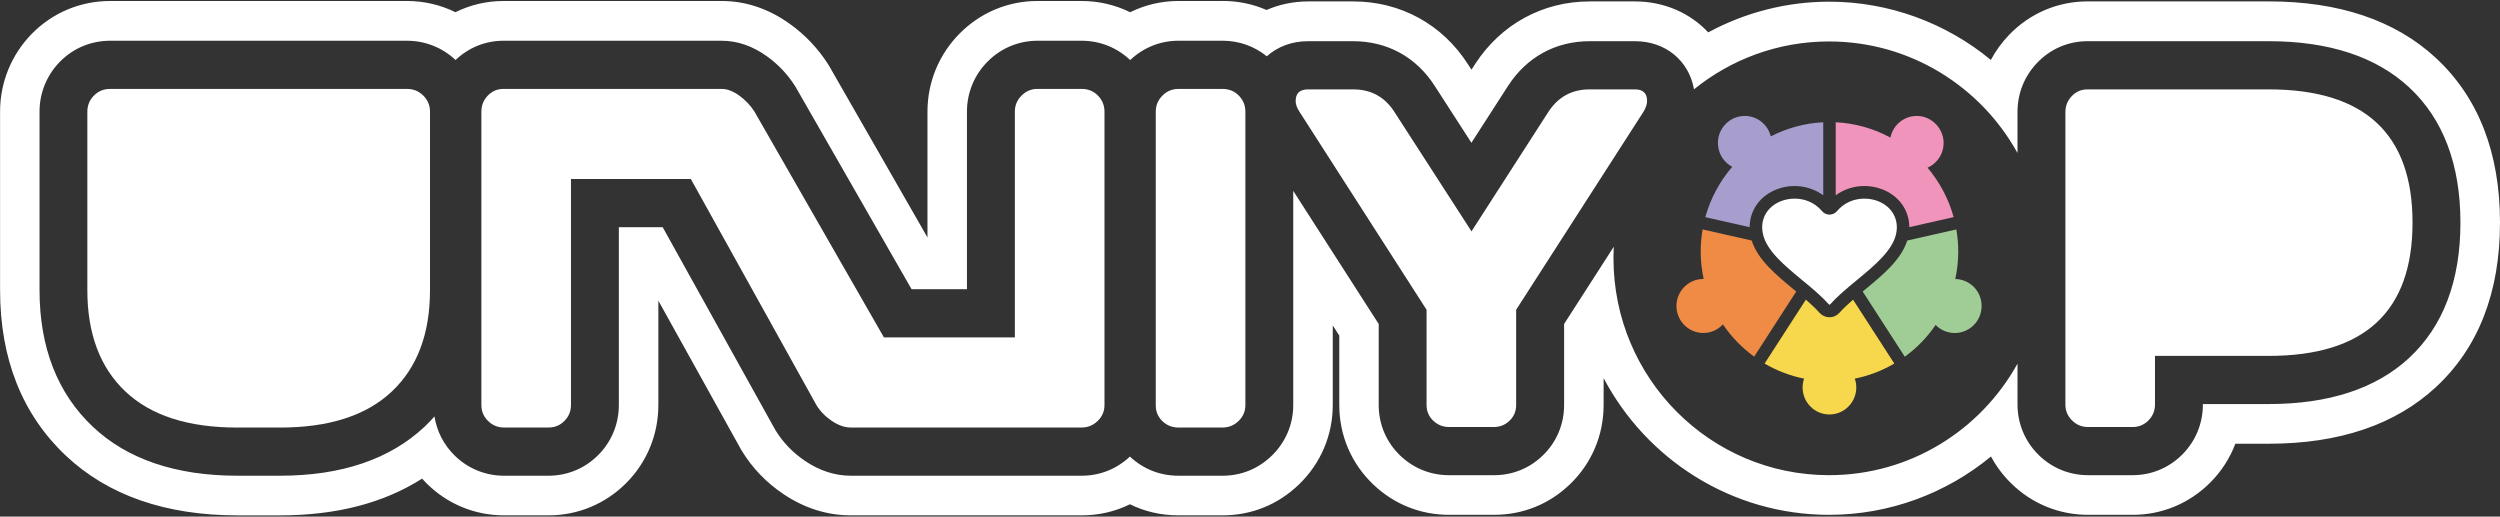<svg width="271" height="56" viewBox="0 0 271 56" fill="none" xmlns="http://www.w3.org/2000/svg">
<rect x="0" y="0" width="271" height="56" fill="#333333" stroke="none"/>
<path d="M132.521 0.107H127.732C125.9 0.107 124.121 0.528 122.509 1.325C120.892 0.528 119.098 0.107 117.249 0.107H112.459C109.281 0.107 106.288 1.355 104.035 3.625C101.782 5.891 100.539 8.902 100.539 12.099V25.743L89.988 7.337L89.929 7.233L89.876 7.142L89.82 7.053L89.755 6.949C88.68 5.266 87.304 3.808 85.664 2.623C83.349 0.952 80.848 0.107 78.229 0.107H54.577C52.75 0.107 50.977 0.528 49.372 1.322C47.752 0.528 45.961 0.107 44.12 0.107H11.952C8.715 0.107 5.69 1.376 3.439 3.675C1.224 5.947 0.008 8.934 0.008 12.096V31.441C0.008 38.89 2.405 44.928 7.136 49.39C11.69 53.687 17.946 55.867 25.731 55.867H30.367C36.453 55.867 41.608 54.528 45.752 51.882C45.92 52.069 46.093 52.253 46.273 52.428C48.509 54.641 51.478 55.864 54.63 55.864H59.472C62.653 55.864 65.643 54.617 67.89 52.353C70.129 50.105 71.366 47.103 71.366 43.9V32.593L80.229 48.549L80.276 48.632L80.326 48.721L80.379 48.807L80.435 48.901C81.558 50.739 83.063 52.303 84.901 53.542C87.181 55.082 89.649 55.864 92.232 55.864H117.255C119.113 55.864 120.88 55.456 122.486 54.661C124.094 55.456 125.867 55.864 127.738 55.864H132.527C135.685 55.864 138.56 54.694 140.842 52.481C143.184 50.205 144.471 47.159 144.471 43.9V35.281L145.178 36.38V43.897C145.178 47.195 146.486 50.253 148.86 52.513C151.122 54.667 153.971 55.808 157.096 55.808H161.938C165.093 55.808 167.956 54.65 170.221 52.457C172.551 50.199 173.832 47.159 173.832 43.897V40.987C178.477 49.793 187.691 55.808 198.274 55.808C204.772 55.808 210.952 53.506 215.824 49.482C216.386 50.537 217.111 51.509 217.986 52.371C220.221 54.584 223.19 55.808 226.342 55.808H231.185C234.366 55.808 237.355 54.561 239.603 52.297C240.808 51.088 241.724 49.66 242.31 48.099H245.945C253.568 48.099 259.659 46.036 264.051 41.965C268.663 37.69 270.999 31.69 270.999 24.125C270.999 16.561 268.66 10.561 264.051 6.285C259.662 2.217 253.571 0.152 245.945 0.152H226.292C223.052 0.152 220.03 1.444 217.779 3.787C216.984 4.617 216.327 5.524 215.809 6.496C210.94 2.481 204.766 0.182 198.277 0.182C193.694 0.182 189.178 1.343 185.172 3.509C183.211 1.414 180.398 0.155 177.24 0.155H172.321C167.24 0.155 162.725 2.617 159.926 6.907V6.913L159.897 6.952L159.508 7.556L159.125 6.964C156.356 2.641 151.823 0.155 146.695 0.155H141.803C140.215 0.155 138.683 0.475 137.293 1.082C135.811 0.436 134.203 0.102 132.533 0.102M132.521 4.413C134.3 4.413 135.973 5.008 137.322 6.102C138.465 5.073 140.012 4.466 141.791 4.466H146.683C150.383 4.466 153.523 6.187 155.526 9.316L159.502 15.476L163.47 9.313L163.476 9.305L163.482 9.296C165.502 6.182 168.639 4.466 172.312 4.466H177.231C180.566 4.466 183.09 6.596 183.629 9.684C187.635 6.439 192.725 4.493 198.268 4.493C207.055 4.493 214.704 9.373 218.696 16.582V12.152C218.696 10.113 219.438 8.259 220.849 6.786C222.286 5.29 224.215 4.466 226.283 4.466H245.936C252.451 4.466 257.568 6.146 261.141 9.459C264.837 12.884 266.711 17.823 266.711 24.134C266.711 30.445 264.837 35.382 261.141 38.807C257.565 42.119 252.448 43.799 245.936 43.799H238.793V43.85C238.793 45.9 238.001 47.826 236.566 49.263C235.129 50.712 233.214 51.509 231.179 51.509H226.336C224.316 51.509 222.407 50.724 220.975 49.302C219.506 47.853 218.698 45.915 218.698 43.85V39.42C214.707 46.629 207.058 51.509 198.271 51.509C185.364 51.509 174.901 40.984 174.901 28.001C174.901 27.58 174.913 27.162 174.934 26.744L169.549 35.118V43.903C169.549 45.986 168.734 47.927 167.249 49.364C165.8 50.768 163.962 51.512 161.935 51.512H157.093C155.081 51.512 153.252 50.78 151.797 49.396C150.286 47.956 149.452 46.007 149.452 43.906V35.121L140.188 20.691V43.909C140.188 45.989 139.364 47.936 137.867 49.39C136.4 50.816 134.551 51.568 132.524 51.568H127.735C125.744 51.568 123.929 50.848 122.483 49.491C121.034 50.848 119.228 51.568 117.252 51.568H92.229C90.512 51.568 88.845 51.029 87.278 49.971C85.952 49.079 84.874 47.959 84.07 46.647L84.014 46.552L83.961 46.457L71.835 24.629H67.083V43.906C67.083 45.956 66.291 47.879 64.856 49.319C63.419 50.768 61.505 51.568 59.469 51.568H54.627C52.606 51.568 50.697 50.78 49.266 49.361C48.093 48.205 47.351 46.739 47.095 45.145C46.753 45.53 46.397 45.903 46.017 46.262C42.27 49.782 37.007 51.568 30.367 51.568H25.731C19.068 51.568 13.796 49.782 10.061 46.256C6.229 42.641 4.285 37.657 4.285 31.447V12.102C4.285 10.075 5.062 8.158 6.485 6.7C7.928 5.227 9.866 4.416 11.949 4.416H44.117C46.096 4.416 47.952 5.159 49.384 6.505C50.792 5.159 52.618 4.416 54.574 4.416H78.226C79.932 4.416 81.59 4.987 83.163 6.122C84.365 6.99 85.369 8.051 86.153 9.281L86.22 9.385L86.282 9.491L98.816 31.352H104.818V12.099C104.818 10.051 105.614 8.122 107.06 6.67C108.506 5.216 110.424 4.416 112.459 4.416H117.249C119.237 4.416 121.093 5.162 122.509 6.51C123.935 5.162 125.776 4.416 127.732 4.416H132.521V4.413Z" fill="white"/>
<path d="M110.011 36.576V12.099C110.011 11.426 110.25 10.846 110.733 10.363C111.213 9.88 111.787 9.637 112.459 9.637H117.251C117.955 9.637 118.544 9.88 119.016 10.363C119.487 10.846 119.726 11.426 119.726 12.099V43.906C119.726 44.579 119.481 45.154 118.992 45.628C118.5 46.105 117.923 46.342 117.254 46.342H92.232C91.563 46.342 90.874 46.105 90.17 45.628C89.466 45.154 88.909 44.579 88.497 43.906L74.886 19.403H61.893V43.906C61.893 44.579 61.657 45.154 61.183 45.628C60.712 46.105 60.141 46.342 59.472 46.342H54.629C53.961 46.342 53.383 46.105 52.903 45.628C52.423 45.154 52.182 44.579 52.182 43.906V12.099C52.182 11.426 52.414 10.846 52.877 10.363C53.342 9.88 53.908 9.637 54.576 9.637H78.229C78.83 9.637 79.466 9.88 80.135 10.363C80.803 10.846 81.354 11.426 81.784 12.099L95.817 36.576H110.014H110.011Z" fill="white"/>
<path d="M125.285 43.962V12.101C125.285 11.428 125.524 10.848 126.007 10.365C126.487 9.882 127.061 9.639 127.733 9.639H132.525C133.229 9.639 133.818 9.882 134.29 10.365C134.761 10.848 135 11.425 135 12.101V43.908C135 44.581 134.755 45.156 134.266 45.63C133.774 46.107 133.197 46.344 132.528 46.344H127.736C127.067 46.344 126.49 46.116 126.01 45.657C125.53 45.197 125.288 44.634 125.288 43.959" fill="white"/>
<path d="M140.453 10.934C140.453 10.104 140.898 9.689 141.793 9.689H146.686C148.627 9.689 150.12 10.51 151.166 12.152L159.511 25.079L167.829 12.152C168.892 10.51 170.386 9.689 172.309 9.689H177.228C178.103 9.689 178.542 10.104 178.542 10.934C178.542 11.313 178.403 11.719 178.129 12.152L164.35 33.577V43.903C164.35 44.575 164.115 45.141 163.64 45.601C163.169 46.057 162.598 46.288 161.929 46.288H157.087C156.418 46.288 155.841 46.06 155.36 45.601C154.88 45.141 154.639 44.575 154.639 43.903V33.577L140.886 12.152C140.595 11.722 140.447 11.313 140.447 10.934" fill="white"/>
<path d="M223.889 43.852V12.152C223.889 11.479 224.121 10.898 224.584 10.415C225.046 9.932 225.615 9.689 226.283 9.689H245.936C256.325 9.689 261.518 14.504 261.518 24.134C261.518 33.764 256.325 38.578 245.936 38.578H233.6V43.852C233.6 44.525 233.364 45.1 232.89 45.574C232.419 46.051 231.847 46.288 231.179 46.288H226.336C225.668 46.288 225.09 46.051 224.61 45.574C224.13 45.1 223.889 44.525 223.889 43.852Z" fill="white"/>
<path d="M39.325 9.639H44.114C44.818 9.639 45.41 9.882 45.89 10.365C46.37 10.848 46.612 11.428 46.612 12.101V31.449C46.612 36.181 45.23 39.846 42.465 42.448C39.699 45.046 35.666 46.347 30.358 46.347H25.722C20.4 46.347 16.358 45.046 13.604 42.448C10.847 39.849 9.469 36.184 9.469 31.449V12.101C9.469 11.428 9.704 10.851 10.176 10.365C10.65 9.882 11.236 9.639 11.94 9.639H39.319H39.325Z" fill="white"/>
<path d="M194.536 21.531C194.039 21.531 193.559 21.62 193.137 21.777C191.812 22.266 191.02 23.342 191.02 24.651C191.02 24.879 191.046 25.108 191.099 25.351C191.494 27.173 193.435 28.776 195.311 30.328C195.559 30.533 195.803 30.734 196.048 30.939C196.757 31.534 197.576 32.245 198.257 33.001C198.274 33.022 198.301 33.028 198.319 33.028C198.336 33.028 198.363 33.022 198.38 33.001C199.061 32.245 199.88 31.534 200.59 30.939C200.834 30.734 201.079 30.53 201.326 30.328C203.202 28.779 205.143 27.173 205.538 25.351C205.591 25.108 205.618 24.876 205.618 24.651C205.618 23.342 204.825 22.266 203.5 21.777C202.198 21.297 200.342 21.454 199.129 22.888C198.928 23.128 198.631 23.265 198.319 23.265C198.006 23.265 197.712 23.128 197.509 22.888C196.69 21.916 195.576 21.531 194.539 21.531" fill="white"/>
<path d="M208.941 18.18C210.016 17.706 210.753 16.598 210.682 15.327C210.6 13.887 209.433 12.687 208.005 12.577C206.496 12.462 205.206 13.502 204.923 14.912C203.103 13.928 201.074 13.356 198.994 13.253V21.167C199.893 20.512 200.988 20.162 202.105 20.162C202.726 20.162 203.356 20.269 203.963 20.494C205.81 21.176 206.959 22.755 206.971 24.622L211.775 23.537C211.236 21.567 210.261 19.736 208.944 18.177" fill="#F094BC"/>
<path d="M191.953 14.782C191.635 13.511 190.495 12.568 189.134 12.568C187.526 12.568 186.221 13.881 186.221 15.499C186.221 16.619 186.849 17.594 187.771 18.085C186.413 19.662 185.411 21.528 184.857 23.54L189.662 24.625C189.673 22.758 190.822 21.179 192.669 20.497C194.366 19.872 196.236 20.151 197.638 21.167V13.253C195.653 13.351 193.712 13.878 191.956 14.782" fill="#A89ECD"/>
<path d="M211.954 30.243C212.161 29.28 212.272 28.287 212.272 27.277C212.272 26.471 212.205 25.662 212.066 24.871L206.744 26.074C206.093 28.151 204.105 29.793 202.181 31.384C202.093 31.455 202.004 31.529 201.916 31.603L206.479 38.667C207.801 37.707 208.926 36.536 209.822 35.224C210.349 35.763 211.085 36.098 211.895 36.098C213.504 36.098 214.806 34.788 214.806 33.17C214.806 31.553 213.533 30.276 211.951 30.246" fill="#A0CD96"/>
<path d="M205.345 39.409L200.871 32.484C200.358 32.929 199.831 33.418 199.38 33.918C199.109 34.221 198.721 34.392 198.314 34.392C197.908 34.392 197.519 34.221 197.248 33.918C196.797 33.421 196.27 32.932 195.757 32.484L191.283 39.409C192.615 40.191 194.061 40.742 195.563 41.044C195.46 41.344 195.401 41.667 195.401 42.001C195.401 43.619 196.706 44.929 198.311 44.929C199.917 44.929 201.221 43.616 201.221 42.001C201.221 41.667 201.162 41.344 201.059 41.044C202.562 40.742 204.008 40.191 205.339 39.409" fill="#F7D84C"/>
<path d="M194.448 31.384C192.522 29.793 190.537 28.151 189.886 26.074L184.563 24.871C184.428 25.665 184.357 26.471 184.357 27.277C184.357 28.287 184.469 29.277 184.675 30.24C184.663 30.24 184.651 30.24 184.64 30.24C183.031 30.24 181.727 31.553 181.727 33.167C181.727 34.782 183.031 36.095 184.64 36.095C185.479 36.095 186.233 35.736 186.766 35.161C187.671 36.501 188.811 37.689 190.151 38.661L194.713 31.597C194.625 31.523 194.537 31.452 194.448 31.378" fill="#EF8B45"/>
</svg>
